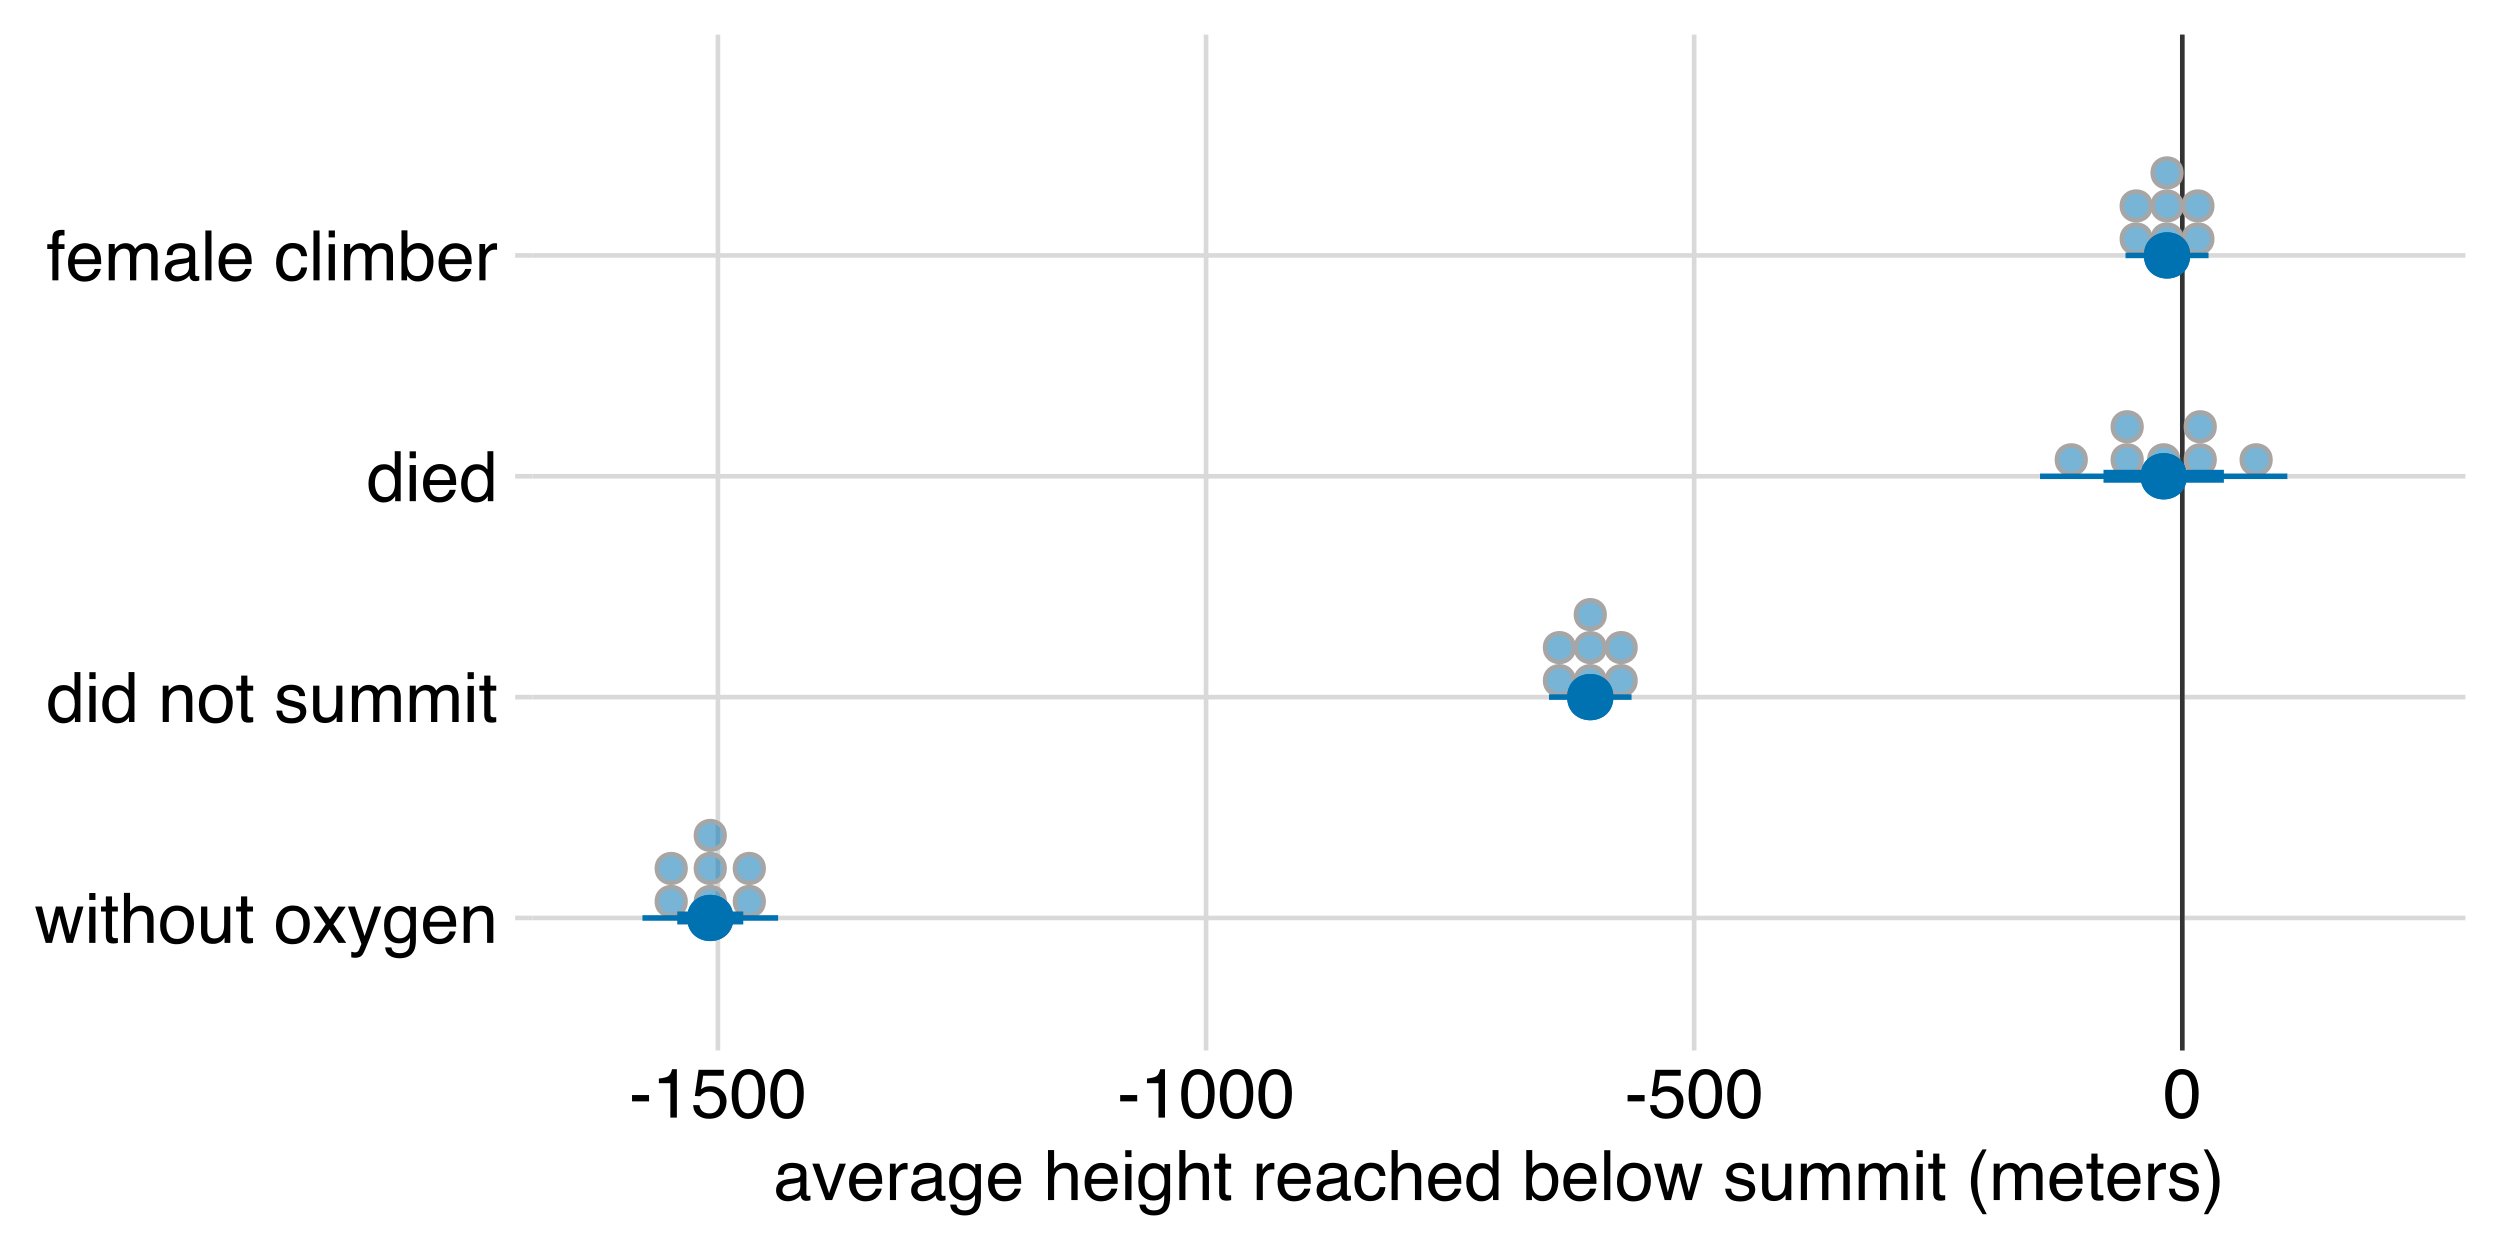 <?xml version="1.0" encoding="UTF-8"?>
<svg xmlns="http://www.w3.org/2000/svg" xmlns:xlink="http://www.w3.org/1999/xlink" width="576pt" height="288pt" viewBox="0 0 576 288" version="1.1">
<defs>
<g>
<symbol overflow="visible" id="glyph0-0">
<path style="stroke:none;" d="M 0.516 0 L 0.516 -11.484 L 9.625 -11.484 L 9.625 0 Z M 8.188 -1.438 L 8.188 -10.047 L 1.953 -10.047 L 1.953 -1.438 Z M 8.188 -1.438 "/>
</symbol>
<symbol overflow="visible" id="glyph0-1">
<path style="stroke:none;" d="M 1.688 -8.375 L 3.297 -1.781 L 4.922 -8.375 L 6.5 -8.375 L 8.141 -1.812 L 9.859 -8.375 L 11.266 -8.375 L 8.828 0 L 7.375 0 L 5.672 -6.484 L 4.016 0 L 2.562 0 L 0.141 -8.375 Z M 1.688 -8.375 "/>
</symbol>
<symbol overflow="visible" id="glyph0-2">
<path style="stroke:none;" d="M 1.031 -8.328 L 2.469 -8.328 L 2.469 0 L 1.031 0 Z M 1.031 -11.484 L 2.469 -11.484 L 2.469 -9.891 L 1.031 -9.891 Z M 1.031 -11.484 "/>
</symbol>
<symbol overflow="visible" id="glyph0-3">
<path style="stroke:none;" d="M 1.312 -10.703 L 2.734 -10.703 L 2.734 -8.375 L 4.078 -8.375 L 4.078 -7.219 L 2.734 -7.219 L 2.734 -1.766 C 2.734 -1.473 2.832 -1.273 3.031 -1.172 C 3.145 -1.117 3.328 -1.094 3.578 -1.094 C 3.648 -1.094 3.723 -1.094 3.797 -1.094 C 3.879 -1.094 3.973 -1.098 4.078 -1.109 L 4.078 0 C 3.91 0.051 3.738 0.086 3.562 0.109 C 3.395 0.129 3.207 0.141 3 0.141 C 2.344 0.141 1.895 -0.023 1.656 -0.359 C 1.426 -0.703 1.312 -1.145 1.312 -1.688 L 1.312 -7.219 L 0.188 -7.219 L 0.188 -8.375 L 1.312 -8.375 Z M 1.312 -10.703 "/>
</symbol>
<symbol overflow="visible" id="glyph0-4">
<path style="stroke:none;" d="M 1.031 -11.516 L 2.438 -11.516 L 2.438 -7.234 C 2.77 -7.66 3.07 -7.957 3.344 -8.125 C 3.789 -8.426 4.352 -8.578 5.031 -8.578 C 6.25 -8.578 7.07 -8.148 7.5 -7.297 C 7.738 -6.836 7.859 -6.195 7.859 -5.375 L 7.859 0 L 6.406 0 L 6.406 -5.281 C 6.406 -5.895 6.328 -6.344 6.172 -6.625 C 5.922 -7.082 5.441 -7.312 4.734 -7.312 C 4.148 -7.312 3.617 -7.109 3.141 -6.703 C 2.672 -6.305 2.438 -5.551 2.438 -4.438 L 2.438 0 L 1.031 0 Z M 1.031 -11.516 "/>
</symbol>
<symbol overflow="visible" id="glyph0-5">
<path style="stroke:none;" d="M 4.359 -0.906 C 5.285 -0.906 5.922 -1.258 6.266 -1.969 C 6.617 -2.676 6.797 -3.461 6.797 -4.328 C 6.797 -5.109 6.672 -5.742 6.422 -6.234 C 6.023 -7.004 5.344 -7.391 4.375 -7.391 C 3.508 -7.391 2.879 -7.062 2.484 -6.406 C 2.098 -5.75 1.906 -4.957 1.906 -4.031 C 1.906 -3.133 2.098 -2.391 2.484 -1.797 C 2.879 -1.203 3.504 -0.906 4.359 -0.906 Z M 4.406 -8.609 C 5.488 -8.609 6.398 -8.25 7.141 -7.531 C 7.891 -6.812 8.266 -5.754 8.266 -4.359 C 8.266 -3.016 7.938 -1.898 7.281 -1.016 C 6.625 -0.129 5.602 0.312 4.219 0.312 C 3.07 0.312 2.16 -0.078 1.484 -0.859 C 0.805 -1.641 0.469 -2.688 0.469 -4 C 0.469 -5.406 0.82 -6.523 1.531 -7.359 C 2.25 -8.191 3.207 -8.609 4.406 -8.609 Z M 4.359 -8.578 Z M 4.359 -8.578 "/>
</symbol>
<symbol overflow="visible" id="glyph0-6">
<path style="stroke:none;" d="M 2.438 -8.375 L 2.438 -2.812 C 2.438 -2.383 2.504 -2.035 2.641 -1.766 C 2.891 -1.266 3.359 -1.016 4.047 -1.016 C 5.023 -1.016 5.691 -1.453 6.047 -2.328 C 6.234 -2.797 6.328 -3.441 6.328 -4.266 L 6.328 -8.375 L 7.734 -8.375 L 7.734 0 L 6.406 0 L 6.422 -1.234 C 6.242 -0.922 6.02 -0.656 5.75 -0.438 C 5.207 0.008 4.555 0.234 3.797 0.234 C 2.598 0.234 1.785 -0.164 1.359 -0.969 C 1.117 -1.395 1 -1.969 1 -2.688 L 1 -8.375 Z M 4.375 -8.578 Z M 4.375 -8.578 "/>
</symbol>
<symbol overflow="visible" id="glyph0-7">
<path style="stroke:none;" d=""/>
</symbol>
<symbol overflow="visible" id="glyph0-8">
<path style="stroke:none;" d="M 0.234 -8.375 L 2.062 -8.375 L 3.984 -5.422 L 5.922 -8.375 L 7.641 -8.328 L 4.812 -4.297 L 7.766 0 L 5.969 0 L 3.891 -3.141 L 1.875 0 L 0.094 0 L 3.031 -4.297 Z M 0.234 -8.375 "/>
</symbol>
<symbol overflow="visible" id="glyph0-9">
<path style="stroke:none;" d="M 6.266 -8.375 L 7.812 -8.375 C 7.613 -7.832 7.176 -6.609 6.5 -4.703 C 5.988 -3.266 5.562 -2.094 5.219 -1.188 C 4.406 0.957 3.832 2.266 3.5 2.734 C 3.164 3.203 2.594 3.438 1.781 3.438 C 1.582 3.438 1.426 3.426 1.312 3.406 C 1.207 3.395 1.078 3.367 0.922 3.328 L 0.922 2.047 C 1.172 2.109 1.348 2.145 1.453 2.156 C 1.566 2.176 1.664 2.188 1.75 2.188 C 2.008 2.188 2.195 2.145 2.312 2.062 C 2.438 1.977 2.539 1.875 2.625 1.75 C 2.656 1.707 2.75 1.492 2.906 1.109 C 3.07 0.723 3.191 0.438 3.266 0.25 L 0.172 -8.375 L 1.766 -8.375 L 4 -1.562 Z M 4 -8.578 Z M 4 -8.578 "/>
</symbol>
<symbol overflow="visible" id="glyph0-10">
<path style="stroke:none;" d="M 3.984 -8.516 C 4.641 -8.516 5.211 -8.352 5.703 -8.031 C 5.973 -7.852 6.242 -7.586 6.516 -7.234 L 6.516 -8.297 L 7.812 -8.297 L 7.812 -0.688 C 7.812 0.383 7.656 1.227 7.344 1.844 C 6.758 2.977 5.66 3.547 4.047 3.547 C 3.141 3.547 2.379 3.344 1.766 2.938 C 1.148 2.531 0.805 1.898 0.734 1.047 L 2.172 1.047 C 2.234 1.422 2.367 1.707 2.578 1.906 C 2.891 2.219 3.391 2.375 4.078 2.375 C 5.148 2.375 5.852 1.992 6.188 1.234 C 6.383 0.785 6.477 -0.016 6.469 -1.172 C 6.188 -0.742 5.848 -0.422 5.453 -0.203 C 5.055 0.004 4.531 0.109 3.875 0.109 C 2.969 0.109 2.176 -0.211 1.5 -0.859 C 0.82 -1.504 0.484 -2.57 0.484 -4.062 C 0.484 -5.457 0.82 -6.547 1.5 -7.328 C 2.188 -8.117 3.016 -8.516 3.984 -8.516 Z M 6.516 -4.219 C 6.516 -5.258 6.301 -6.031 5.875 -6.531 C 5.445 -7.031 4.906 -7.281 4.25 -7.281 C 3.258 -7.281 2.582 -6.816 2.219 -5.891 C 2.02 -5.391 1.922 -4.738 1.922 -3.938 C 1.922 -3 2.113 -2.281 2.5 -1.781 C 2.883 -1.289 3.398 -1.047 4.047 -1.047 C 5.055 -1.047 5.766 -1.504 6.172 -2.422 C 6.398 -2.93 6.516 -3.531 6.516 -4.219 Z M 4.156 -8.578 Z M 4.156 -8.578 "/>
</symbol>
<symbol overflow="visible" id="glyph0-11">
<path style="stroke:none;" d="M 4.516 -8.562 C 5.109 -8.562 5.68 -8.422 6.234 -8.141 C 6.797 -7.859 7.223 -7.5 7.516 -7.062 C 7.797 -6.633 7.984 -6.141 8.078 -5.578 C 8.16 -5.191 8.203 -4.578 8.203 -3.734 L 2.078 -3.734 C 2.098 -2.891 2.297 -2.207 2.672 -1.688 C 3.047 -1.176 3.629 -0.922 4.422 -0.922 C 5.148 -0.922 5.734 -1.164 6.172 -1.656 C 6.422 -1.938 6.598 -2.258 6.703 -2.625 L 8.094 -2.625 C 8.051 -2.32 7.926 -1.977 7.719 -1.594 C 7.52 -1.219 7.289 -0.91 7.031 -0.672 C 6.602 -0.254 6.078 0.023 5.453 0.172 C 5.109 0.254 4.723 0.297 4.297 0.297 C 3.254 0.297 2.367 -0.082 1.641 -0.844 C 0.922 -1.602 0.562 -2.664 0.562 -4.031 C 0.562 -5.375 0.926 -6.461 1.656 -7.297 C 2.383 -8.141 3.336 -8.562 4.516 -8.562 Z M 6.766 -4.859 C 6.703 -5.461 6.566 -5.945 6.359 -6.312 C 5.973 -6.988 5.332 -7.328 4.438 -7.328 C 3.789 -7.328 3.25 -7.094 2.812 -6.625 C 2.375 -6.164 2.141 -5.578 2.109 -4.859 Z M 4.391 -8.578 Z M 4.391 -8.578 "/>
</symbol>
<symbol overflow="visible" id="glyph0-12">
<path style="stroke:none;" d="M 1.031 -8.375 L 2.375 -8.375 L 2.375 -7.188 C 2.77 -7.676 3.188 -8.023 3.625 -8.234 C 4.07 -8.453 4.566 -8.562 5.109 -8.562 C 6.297 -8.562 7.098 -8.145 7.516 -7.312 C 7.742 -6.863 7.859 -6.219 7.859 -5.375 L 7.859 0 L 6.422 0 L 6.422 -5.281 C 6.422 -5.789 6.348 -6.203 6.203 -6.516 C 5.953 -7.035 5.5 -7.297 4.844 -7.297 C 4.508 -7.297 4.234 -7.258 4.016 -7.188 C 3.629 -7.07 3.289 -6.844 3 -6.5 C 2.77 -6.227 2.617 -5.941 2.547 -5.641 C 2.473 -5.348 2.438 -4.93 2.438 -4.391 L 2.438 0 L 1.031 0 Z M 4.344 -8.578 Z M 4.344 -8.578 "/>
</symbol>
<symbol overflow="visible" id="glyph0-13">
<path style="stroke:none;" d="M 1.922 -4.094 C 1.922 -3.195 2.109 -2.445 2.484 -1.844 C 2.867 -1.238 3.484 -0.938 4.328 -0.938 C 4.973 -0.938 5.504 -1.211 5.922 -1.766 C 6.348 -2.328 6.562 -3.133 6.562 -4.188 C 6.562 -5.238 6.344 -6.02 5.906 -6.531 C 5.477 -7.039 4.945 -7.297 4.312 -7.297 C 3.602 -7.297 3.023 -7.023 2.578 -6.484 C 2.141 -5.941 1.922 -5.145 1.922 -4.094 Z M 4.047 -8.516 C 4.68 -8.516 5.219 -8.379 5.656 -8.109 C 5.906 -7.953 6.188 -7.68 6.5 -7.297 L 6.5 -11.516 L 7.859 -11.516 L 7.859 0 L 6.594 0 L 6.594 -1.172 C 6.258 -0.648 5.867 -0.273 5.422 -0.047 C 4.973 0.18 4.461 0.297 3.891 0.297 C 2.953 0.297 2.141 -0.094 1.453 -0.875 C 0.773 -1.664 0.438 -2.711 0.438 -4.016 C 0.438 -5.234 0.75 -6.285 1.375 -7.172 C 2 -8.066 2.891 -8.516 4.047 -8.516 Z M 4.047 -8.516 "/>
</symbol>
<symbol overflow="visible" id="glyph0-14">
<path style="stroke:none;" d="M 1.875 -2.625 C 1.914 -2.156 2.031 -1.797 2.219 -1.547 C 2.57 -1.098 3.188 -0.875 4.062 -0.875 C 4.582 -0.875 5.039 -0.984 5.438 -1.203 C 5.832 -1.43 6.031 -1.785 6.031 -2.266 C 6.031 -2.617 5.875 -2.891 5.562 -3.078 C 5.352 -3.191 4.953 -3.328 4.359 -3.484 L 3.234 -3.766 C 2.523 -3.941 2 -4.141 1.656 -4.359 C 1.051 -4.734 0.75 -5.258 0.75 -5.938 C 0.75 -6.727 1.035 -7.367 1.609 -7.859 C 2.18 -8.348 2.945 -8.594 3.906 -8.594 C 5.164 -8.594 6.078 -8.223 6.641 -7.484 C 6.984 -7.016 7.148 -6.508 7.141 -5.969 L 5.812 -5.969 C 5.789 -6.281 5.68 -6.566 5.484 -6.828 C 5.16 -7.203 4.598 -7.391 3.797 -7.391 C 3.266 -7.391 2.863 -7.285 2.594 -7.078 C 2.32 -6.879 2.188 -6.613 2.188 -6.281 C 2.188 -5.914 2.363 -5.625 2.719 -5.406 C 2.926 -5.27 3.234 -5.156 3.641 -5.062 L 4.578 -4.828 C 5.586 -4.586 6.266 -4.352 6.609 -4.125 C 7.148 -3.758 7.422 -3.191 7.422 -2.422 C 7.422 -1.68 7.141 -1.035 6.578 -0.484 C 6.016 0.055 5.156 0.328 4 0.328 C 2.75 0.328 1.863 0.047 1.344 -0.516 C 0.832 -1.086 0.555 -1.789 0.516 -2.625 Z M 3.953 -8.578 Z M 3.953 -8.578 "/>
</symbol>
<symbol overflow="visible" id="glyph0-15">
<path style="stroke:none;" d="M 1.031 -8.375 L 2.422 -8.375 L 2.422 -7.188 C 2.754 -7.594 3.055 -7.891 3.328 -8.078 C 3.797 -8.398 4.32 -8.562 4.906 -8.562 C 5.57 -8.562 6.109 -8.395 6.516 -8.062 C 6.742 -7.875 6.953 -7.598 7.141 -7.234 C 7.453 -7.68 7.816 -8.016 8.234 -8.234 C 8.66 -8.453 9.141 -8.562 9.672 -8.562 C 10.797 -8.562 11.562 -8.156 11.969 -7.344 C 12.188 -6.906 12.297 -6.316 12.297 -5.578 L 12.297 0 L 10.828 0 L 10.828 -5.812 C 10.828 -6.375 10.688 -6.758 10.406 -6.969 C 10.133 -7.176 9.797 -7.281 9.391 -7.281 C 8.836 -7.281 8.363 -7.094 7.969 -6.719 C 7.57 -6.352 7.375 -5.738 7.375 -4.875 L 7.375 0 L 5.938 0 L 5.938 -5.469 C 5.938 -6.031 5.867 -6.441 5.734 -6.703 C 5.523 -7.098 5.129 -7.297 4.547 -7.297 C 4.016 -7.297 3.531 -7.086 3.094 -6.672 C 2.656 -6.266 2.438 -5.52 2.438 -4.438 L 2.438 0 L 1.031 0 Z M 1.031 -8.375 "/>
</symbol>
<symbol overflow="visible" id="glyph0-16">
<path style="stroke:none;" d="M 1.391 -9.641 C 1.41 -10.223 1.508 -10.648 1.688 -10.922 C 2.02 -11.398 2.656 -11.641 3.594 -11.641 C 3.676 -11.641 3.766 -11.633 3.859 -11.625 C 3.953 -11.625 4.062 -11.617 4.188 -11.609 L 4.188 -10.328 C 4.039 -10.336 3.93 -10.344 3.859 -10.344 C 3.797 -10.352 3.738 -10.359 3.688 -10.359 C 3.258 -10.359 3.004 -10.242 2.922 -10.016 C 2.836 -9.797 2.797 -9.234 2.797 -8.328 L 4.188 -8.328 L 4.188 -7.219 L 2.781 -7.219 L 2.781 0 L 1.391 0 L 1.391 -7.219 L 0.219 -7.219 L 0.219 -8.328 L 1.391 -8.328 Z M 1.391 -9.641 "/>
</symbol>
<symbol overflow="visible" id="glyph0-17">
<path style="stroke:none;" d="M 2.109 -2.234 C 2.109 -1.828 2.254 -1.504 2.547 -1.266 C 2.848 -1.035 3.203 -0.922 3.609 -0.922 C 4.109 -0.922 4.586 -1.035 5.047 -1.266 C 5.828 -1.641 6.219 -2.258 6.219 -3.125 L 6.219 -4.266 C 6.051 -4.148 5.832 -4.055 5.562 -3.984 C 5.289 -3.91 5.023 -3.859 4.766 -3.828 L 3.906 -3.719 C 3.395 -3.656 3.016 -3.551 2.766 -3.406 C 2.328 -3.156 2.109 -2.766 2.109 -2.234 Z M 5.516 -5.078 C 5.836 -5.117 6.055 -5.254 6.172 -5.484 C 6.234 -5.609 6.266 -5.785 6.266 -6.016 C 6.266 -6.492 6.094 -6.844 5.75 -7.062 C 5.406 -7.281 4.914 -7.391 4.281 -7.391 C 3.551 -7.391 3.031 -7.191 2.719 -6.797 C 2.551 -6.578 2.441 -6.25 2.391 -5.812 L 1.078 -5.812 C 1.098 -6.844 1.43 -7.562 2.078 -7.969 C 2.723 -8.375 3.469 -8.578 4.312 -8.578 C 5.301 -8.578 6.102 -8.391 6.719 -8.016 C 7.32 -7.641 7.625 -7.055 7.625 -6.266 L 7.625 -1.438 C 7.625 -1.289 7.656 -1.172 7.719 -1.078 C 7.781 -0.992 7.906 -0.953 8.094 -0.953 C 8.156 -0.953 8.223 -0.957 8.297 -0.969 C 8.379 -0.977 8.469 -0.988 8.562 -1 L 8.562 0.047 C 8.344 0.109 8.176 0.145 8.062 0.156 C 7.945 0.176 7.789 0.188 7.594 0.188 C 7.102 0.188 6.75 0.008 6.531 -0.344 C 6.414 -0.52 6.336 -0.773 6.297 -1.109 C 6.004 -0.734 5.586 -0.406 5.047 -0.125 C 4.516 0.145 3.926 0.281 3.281 0.281 C 2.508 0.281 1.875 0.047 1.375 -0.422 C 0.883 -0.898 0.641 -1.492 0.641 -2.203 C 0.641 -2.973 0.879 -3.57 1.359 -4 C 1.848 -4.426 2.488 -4.691 3.281 -4.797 Z M 4.359 -8.578 Z M 4.359 -8.578 "/>
</symbol>
<symbol overflow="visible" id="glyph0-18">
<path style="stroke:none;" d="M 1.078 -11.484 L 2.484 -11.484 L 2.484 0 L 1.078 0 Z M 1.078 -11.484 "/>
</symbol>
<symbol overflow="visible" id="glyph0-19">
<path style="stroke:none;" d="M 4.266 -8.609 C 5.203 -8.609 5.969 -8.379 6.562 -7.922 C 7.156 -7.461 7.508 -6.676 7.625 -5.562 L 6.266 -5.562 C 6.18 -6.07 5.988 -6.5 5.688 -6.844 C 5.395 -7.188 4.922 -7.359 4.266 -7.359 C 3.367 -7.359 2.727 -6.922 2.344 -6.047 C 2.094 -5.473 1.969 -4.77 1.969 -3.938 C 1.969 -3.102 2.145 -2.398 2.5 -1.828 C 2.852 -1.254 3.41 -0.969 4.172 -0.969 C 4.754 -0.969 5.211 -1.145 5.547 -1.5 C 5.891 -1.852 6.129 -2.344 6.266 -2.969 L 7.625 -2.969 C 7.469 -1.852 7.078 -1.035 6.453 -0.516 C 5.828 -0.004 5.031 0.25 4.062 0.25 C 2.969 0.25 2.094 -0.148 1.438 -0.953 C 0.789 -1.754 0.469 -2.754 0.469 -3.953 C 0.469 -5.422 0.82 -6.562 1.531 -7.375 C 2.25 -8.195 3.16 -8.609 4.266 -8.609 Z M 4.047 -8.578 Z M 4.047 -8.578 "/>
</symbol>
<symbol overflow="visible" id="glyph0-20">
<path style="stroke:none;" d="M 0.922 -11.516 L 2.297 -11.516 L 2.297 -7.359 C 2.598 -7.754 2.961 -8.055 3.391 -8.266 C 3.816 -8.484 4.281 -8.594 4.781 -8.594 C 5.82 -8.594 6.664 -8.234 7.312 -7.516 C 7.969 -6.797 8.297 -5.738 8.297 -4.344 C 8.297 -3.02 7.973 -1.922 7.328 -1.047 C 6.691 -0.172 5.805 0.266 4.672 0.266 C 4.035 0.266 3.5 0.109 3.062 -0.203 C 2.801 -0.379 2.52 -0.672 2.219 -1.078 L 2.219 0 L 0.922 0 Z M 4.578 -0.984 C 5.336 -0.984 5.906 -1.285 6.281 -1.891 C 6.664 -2.492 6.859 -3.289 6.859 -4.281 C 6.859 -5.156 6.664 -5.879 6.281 -6.453 C 5.906 -7.035 5.352 -7.328 4.625 -7.328 C 3.977 -7.328 3.414 -7.086 2.938 -6.609 C 2.457 -6.141 2.219 -5.363 2.219 -4.281 C 2.219 -3.488 2.316 -2.848 2.516 -2.359 C 2.879 -1.441 3.566 -0.984 4.578 -0.984 Z M 4.578 -0.984 "/>
</symbol>
<symbol overflow="visible" id="glyph0-21">
<path style="stroke:none;" d="M 1.078 -8.375 L 2.406 -8.375 L 2.406 -6.922 C 2.52 -7.203 2.789 -7.547 3.219 -7.953 C 3.645 -8.359 4.133 -8.562 4.688 -8.562 C 4.719 -8.562 4.766 -8.555 4.828 -8.547 C 4.891 -8.547 4.992 -8.535 5.141 -8.516 L 5.141 -7.031 C 5.055 -7.051 4.977 -7.062 4.906 -7.062 C 4.844 -7.07 4.77 -7.078 4.688 -7.078 C 3.977 -7.078 3.43 -6.848 3.047 -6.391 C 2.672 -5.93 2.484 -5.406 2.484 -4.812 L 2.484 0 L 1.078 0 Z M 1.078 -8.375 "/>
</symbol>
<symbol overflow="visible" id="glyph0-22">
<path style="stroke:none;" d="M 0.672 -5.188 L 4.594 -5.188 L 4.594 -3.734 L 0.672 -3.734 Z M 0.672 -5.188 "/>
</symbol>
<symbol overflow="visible" id="glyph0-23">
<path style="stroke:none;" d="M 1.531 -7.922 L 1.531 -9 C 2.551 -9.102 3.258 -9.27 3.656 -9.5 C 4.062 -9.727 4.363 -10.273 4.562 -11.141 L 5.672 -11.141 L 5.672 0 L 4.172 0 L 4.172 -7.922 Z M 1.531 -7.922 "/>
</symbol>
<symbol overflow="visible" id="glyph0-24">
<path style="stroke:none;" d="M 1.984 -2.859 C 2.078 -2.055 2.445 -1.5 3.094 -1.188 C 3.426 -1.031 3.812 -0.953 4.25 -0.953 C 5.082 -0.953 5.695 -1.219 6.094 -1.75 C 6.5 -2.281 6.703 -2.867 6.703 -3.516 C 6.703 -4.297 6.461 -4.898 5.984 -5.328 C 5.516 -5.754 4.945 -5.969 4.281 -5.969 C 3.789 -5.969 3.375 -5.875 3.031 -5.688 C 2.688 -5.5 2.391 -5.238 2.141 -4.906 L 0.922 -4.984 L 1.781 -11 L 7.594 -11 L 7.594 -9.641 L 2.828 -9.641 L 2.359 -6.531 C 2.617 -6.727 2.863 -6.879 3.094 -6.984 C 3.508 -7.148 3.992 -7.234 4.547 -7.234 C 5.566 -7.234 6.43 -6.898 7.141 -6.234 C 7.859 -5.578 8.219 -4.742 8.219 -3.734 C 8.219 -2.672 7.891 -1.734 7.234 -0.922 C 6.586 -0.117 5.547 0.281 4.109 0.281 C 3.203 0.281 2.395 0.023 1.688 -0.484 C 0.988 -1.004 0.598 -1.797 0.516 -2.859 Z M 1.984 -2.859 "/>
</symbol>
<symbol overflow="visible" id="glyph0-25">
<path style="stroke:none;" d="M 4.328 -11.188 C 5.773 -11.188 6.82 -10.594 7.469 -9.406 C 7.969 -8.477 8.219 -7.211 8.219 -5.609 C 8.219 -4.086 7.992 -2.832 7.547 -1.844 C 6.891 -0.406 5.816 0.312 4.328 0.312 C 2.984 0.312 1.984 -0.273 1.328 -1.453 C 0.773 -2.422 0.5 -3.727 0.5 -5.375 C 0.5 -6.645 0.664 -7.734 1 -8.641 C 1.613 -10.336 2.723 -11.188 4.328 -11.188 Z M 4.312 -0.984 C 5.039 -0.984 5.617 -1.305 6.047 -1.953 C 6.484 -2.598 6.703 -3.801 6.703 -5.562 C 6.703 -6.832 6.547 -7.875 6.234 -8.688 C 5.922 -9.508 5.316 -9.922 4.422 -9.922 C 3.586 -9.922 2.977 -9.531 2.594 -8.75 C 2.219 -7.977 2.031 -6.832 2.031 -5.312 C 2.031 -4.176 2.148 -3.258 2.391 -2.562 C 2.766 -1.508 3.406 -0.984 4.312 -0.984 Z M 4.312 -0.984 "/>
</symbol>
<symbol overflow="visible" id="glyph0-26">
<path style="stroke:none;" d="M 1.719 -8.375 L 3.953 -1.562 L 6.297 -8.375 L 7.828 -8.375 L 4.672 0 L 3.172 0 L 0.094 -8.375 Z M 1.719 -8.375 "/>
</symbol>
<symbol overflow="visible" id="glyph0-27">
<path style="stroke:none;" d="M 4.734 -11.672 C 3.922 -10.078 3.391 -8.906 3.141 -8.156 C 2.773 -7.02 2.594 -5.703 2.594 -4.203 C 2.594 -2.691 2.801 -1.312 3.219 -0.062 C 3.477 0.707 3.992 1.816 4.766 3.266 L 3.812 3.266 C 3.051 2.078 2.578 1.316 2.391 0.984 C 2.211 0.66 2.02 0.219 1.812 -0.344 C 1.52 -1.113 1.316 -1.938 1.203 -2.812 C 1.141 -3.27 1.109 -3.703 1.109 -4.109 C 1.109 -5.648 1.352 -7.023 1.844 -8.234 C 2.145 -8.992 2.785 -10.141 3.766 -11.672 Z M 4.734 -11.672 "/>
</symbol>
<symbol overflow="visible" id="glyph0-28">
<path style="stroke:none;" d="M 0.562 3.266 C 1.383 1.648 1.914 0.473 2.156 -0.266 C 2.52 -1.391 2.703 -2.703 2.703 -4.203 C 2.703 -5.711 2.492 -7.094 2.078 -8.344 C 1.816 -9.113 1.301 -10.223 0.531 -11.672 L 1.484 -11.672 C 2.285 -10.391 2.77 -9.598 2.938 -9.297 C 3.102 -8.992 3.285 -8.582 3.484 -8.062 C 3.734 -7.406 3.91 -6.758 4.016 -6.125 C 4.129 -5.488 4.188 -4.879 4.188 -4.297 C 4.188 -2.754 3.941 -1.379 3.453 -0.172 C 3.141 0.609 2.5 1.754 1.531 3.266 Z M 0.562 3.266 "/>
</symbol>
</g>
<clipPath id="clip1">
  <path d="M 122.676 210 L 568.031 210 L 568.031 213 L 122.676 213 Z M 122.676 210 "/>
</clipPath>
<clipPath id="clip2">
  <path d="M 122.676 160 L 568.031 160 L 568.031 162 L 122.676 162 Z M 122.676 160 "/>
</clipPath>
<clipPath id="clip3">
  <path d="M 122.676 109 L 568.031 109 L 568.031 111 L 122.676 111 Z M 122.676 109 "/>
</clipPath>
<clipPath id="clip4">
  <path d="M 122.676 58 L 568.031 58 L 568.031 60 L 122.676 60 Z M 122.676 58 "/>
</clipPath>
<clipPath id="clip5">
  <path d="M 164 7.969 L 166 7.969 L 166 242.027 L 164 242.027 Z M 164 7.969 "/>
</clipPath>
<clipPath id="clip6">
  <path d="M 277 7.969 L 279 7.969 L 279 242.027 L 277 242.027 Z M 277 7.969 "/>
</clipPath>
<clipPath id="clip7">
  <path d="M 389 7.969 L 391 7.969 L 391 242.027 L 389 242.027 Z M 389 7.969 "/>
</clipPath>
<clipPath id="clip8">
  <path d="M 502 7.969 L 504 7.969 L 504 242.027 L 502 242.027 Z M 502 7.969 "/>
</clipPath>
</defs>
<g id="surface104">
<rect x="0" y="0" width="576" height="288" style="fill:rgb(100%,100%,100%);fill-opacity:1;stroke:none;"/>
<g clip-path="url(#clip1)" clip-rule="nonzero">
<path style="fill:none;stroke-width:1.067;stroke-linecap:butt;stroke-linejoin:round;stroke:rgb(85.098%,85.098%,85.098%);stroke-opacity:1;stroke-miterlimit:10;" d="M 122.676 211.5 L 568.031 211.5 "/>
</g>
<g clip-path="url(#clip2)" clip-rule="nonzero">
<path style="fill:none;stroke-width:1.067;stroke-linecap:butt;stroke-linejoin:round;stroke:rgb(85.098%,85.098%,85.098%);stroke-opacity:1;stroke-miterlimit:10;" d="M 122.676 160.617 L 568.031 160.617 "/>
</g>
<g clip-path="url(#clip3)" clip-rule="nonzero">
<path style="fill:none;stroke-width:1.067;stroke-linecap:butt;stroke-linejoin:round;stroke:rgb(85.098%,85.098%,85.098%);stroke-opacity:1;stroke-miterlimit:10;" d="M 122.676 109.734 L 568.031 109.734 "/>
</g>
<g clip-path="url(#clip4)" clip-rule="nonzero">
<path style="fill:none;stroke-width:1.067;stroke-linecap:butt;stroke-linejoin:round;stroke:rgb(85.098%,85.098%,85.098%);stroke-opacity:1;stroke-miterlimit:10;" d="M 122.676 58.852 L 568.031 58.852 "/>
</g>
<g clip-path="url(#clip5)" clip-rule="nonzero">
<path style="fill:none;stroke-width:1.067;stroke-linecap:butt;stroke-linejoin:round;stroke:rgb(85.098%,85.098%,85.098%);stroke-opacity:1;stroke-miterlimit:10;" d="M 165.41 242.027 L 165.41 7.969 "/>
</g>
<g clip-path="url(#clip6)" clip-rule="nonzero">
<path style="fill:none;stroke-width:1.067;stroke-linecap:butt;stroke-linejoin:round;stroke:rgb(85.098%,85.098%,85.098%);stroke-opacity:1;stroke-miterlimit:10;" d="M 277.875 242.027 L 277.875 7.969 "/>
</g>
<g clip-path="url(#clip7)" clip-rule="nonzero">
<path style="fill:none;stroke-width:1.067;stroke-linecap:butt;stroke-linejoin:round;stroke:rgb(85.098%,85.098%,85.098%);stroke-opacity:1;stroke-miterlimit:10;" d="M 390.336 242.027 L 390.336 7.969 "/>
</g>
<g clip-path="url(#clip8)" clip-rule="nonzero">
<path style="fill:none;stroke-width:1.067;stroke-linecap:butt;stroke-linejoin:round;stroke:rgb(85.098%,85.098%,85.098%);stroke-opacity:1;stroke-miterlimit:10;" d="M 502.801 242.027 L 502.801 7.969 "/>
<path style="fill:none;stroke-width:1.067;stroke-linecap:butt;stroke-linejoin:round;stroke:rgb(20%,20%,20%);stroke-opacity:1;stroke-miterlimit:10;" d="M 502.801 242.027 L 502.801 7.969 "/>
</g>
<path style="fill-rule:nonzero;fill:rgb(0%,44.706%,69.804%);fill-opacity:0.533;stroke-width:1.063;stroke-linecap:round;stroke-linejoin:round;stroke:rgb(65.098%,65.098%,65.098%);stroke-opacity:1;stroke-miterlimit:10;" d="M 157.941 207.695 C 157.941 212.09 151.352 212.09 151.352 207.695 C 151.352 203.301 157.941 203.301 157.941 207.695 "/>
<path style="fill-rule:nonzero;fill:rgb(0%,44.706%,69.804%);fill-opacity:0.533;stroke-width:1.063;stroke-linecap:round;stroke-linejoin:round;stroke:rgb(65.098%,65.098%,65.098%);stroke-opacity:1;stroke-miterlimit:10;" d="M 157.941 200.09 C 157.941 204.484 151.352 204.484 151.352 200.09 C 151.352 195.695 157.941 195.695 157.941 200.09 "/>
<path style="fill-rule:nonzero;fill:rgb(0%,44.706%,69.804%);fill-opacity:0.533;stroke-width:1.063;stroke-linecap:round;stroke-linejoin:round;stroke:rgb(65.098%,65.098%,65.098%);stroke-opacity:1;stroke-miterlimit:10;" d="M 166.941 207.695 C 166.941 212.09 160.352 212.09 160.352 207.695 C 160.352 203.301 166.941 203.301 166.941 207.695 "/>
<path style="fill-rule:nonzero;fill:rgb(0%,44.706%,69.804%);fill-opacity:0.533;stroke-width:1.063;stroke-linecap:round;stroke-linejoin:round;stroke:rgb(65.098%,65.098%,65.098%);stroke-opacity:1;stroke-miterlimit:10;" d="M 166.941 200.09 C 166.941 204.484 160.352 204.484 160.352 200.09 C 160.352 195.695 166.941 195.695 166.941 200.09 "/>
<path style="fill-rule:nonzero;fill:rgb(0%,44.706%,69.804%);fill-opacity:0.533;stroke-width:1.063;stroke-linecap:round;stroke-linejoin:round;stroke:rgb(65.098%,65.098%,65.098%);stroke-opacity:1;stroke-miterlimit:10;" d="M 166.941 192.484 C 166.941 196.875 160.352 196.875 160.352 192.484 C 160.352 188.09 166.941 188.09 166.941 192.484 "/>
<path style="fill-rule:nonzero;fill:rgb(0%,44.706%,69.804%);fill-opacity:0.533;stroke-width:1.063;stroke-linecap:round;stroke-linejoin:round;stroke:rgb(65.098%,65.098%,65.098%);stroke-opacity:1;stroke-miterlimit:10;" d="M 175.938 207.695 C 175.938 212.09 169.348 212.09 169.348 207.695 C 169.348 203.301 175.938 203.301 175.938 207.695 "/>
<path style="fill-rule:nonzero;fill:rgb(0%,44.706%,69.804%);fill-opacity:0.533;stroke-width:1.063;stroke-linecap:round;stroke-linejoin:round;stroke:rgb(65.098%,65.098%,65.098%);stroke-opacity:1;stroke-miterlimit:10;" d="M 175.938 200.09 C 175.938 204.484 169.348 204.484 169.348 200.09 C 169.348 195.695 175.938 195.695 175.938 200.09 "/>
<path style="fill-rule:nonzero;fill:rgb(0%,44.706%,69.804%);fill-opacity:0.533;stroke-width:1.063;stroke-linecap:round;stroke-linejoin:round;stroke:rgb(65.098%,65.098%,65.098%);stroke-opacity:1;stroke-miterlimit:10;" d="M 362.586 156.812 C 362.586 161.207 355.996 161.207 355.996 156.812 C 355.996 152.422 362.586 152.422 362.586 156.812 "/>
<path style="fill-rule:nonzero;fill:rgb(0%,44.706%,69.804%);fill-opacity:0.533;stroke-width:1.063;stroke-linecap:round;stroke-linejoin:round;stroke:rgb(65.098%,65.098%,65.098%);stroke-opacity:1;stroke-miterlimit:10;" d="M 362.586 149.207 C 362.586 153.602 355.996 153.602 355.996 149.207 C 355.996 144.812 362.586 144.812 362.586 149.207 "/>
<path style="fill-rule:nonzero;fill:rgb(0%,44.706%,69.804%);fill-opacity:0.533;stroke-width:1.063;stroke-linecap:round;stroke-linejoin:round;stroke:rgb(65.098%,65.098%,65.098%);stroke-opacity:1;stroke-miterlimit:10;" d="M 369.695 156.812 C 369.695 161.207 363.105 161.207 363.105 156.812 C 363.105 152.422 369.695 152.422 369.695 156.812 "/>
<path style="fill-rule:nonzero;fill:rgb(0%,44.706%,69.804%);fill-opacity:0.533;stroke-width:1.063;stroke-linecap:round;stroke-linejoin:round;stroke:rgb(65.098%,65.098%,65.098%);stroke-opacity:1;stroke-miterlimit:10;" d="M 369.695 149.207 C 369.695 153.602 363.105 153.602 363.105 149.207 C 363.105 144.812 369.695 144.812 369.695 149.207 "/>
<path style="fill-rule:nonzero;fill:rgb(0%,44.706%,69.804%);fill-opacity:0.533;stroke-width:1.063;stroke-linecap:round;stroke-linejoin:round;stroke:rgb(65.098%,65.098%,65.098%);stroke-opacity:1;stroke-miterlimit:10;" d="M 369.695 141.602 C 369.695 145.992 363.105 145.992 363.105 141.602 C 363.105 137.207 369.695 137.207 369.695 141.602 "/>
<path style="fill-rule:nonzero;fill:rgb(0%,44.706%,69.804%);fill-opacity:0.533;stroke-width:1.063;stroke-linecap:round;stroke-linejoin:round;stroke:rgb(65.098%,65.098%,65.098%);stroke-opacity:1;stroke-miterlimit:10;" d="M 376.805 156.812 C 376.805 161.207 370.215 161.207 370.215 156.812 C 370.215 152.422 376.805 152.422 376.805 156.812 "/>
<path style="fill-rule:nonzero;fill:rgb(0%,44.706%,69.804%);fill-opacity:0.533;stroke-width:1.063;stroke-linecap:round;stroke-linejoin:round;stroke:rgb(65.098%,65.098%,65.098%);stroke-opacity:1;stroke-miterlimit:10;" d="M 376.805 149.207 C 376.805 153.602 370.215 153.602 370.215 149.207 C 370.215 144.812 376.805 144.812 376.805 149.207 "/>
<path style="fill-rule:nonzero;fill:rgb(0%,44.706%,69.804%);fill-opacity:0.533;stroke-width:1.063;stroke-linecap:round;stroke-linejoin:round;stroke:rgb(65.098%,65.098%,65.098%);stroke-opacity:1;stroke-miterlimit:10;" d="M 480.512 105.93 C 480.512 110.324 473.922 110.324 473.922 105.93 C 473.922 101.539 480.512 101.539 480.512 105.93 "/>
<path style="fill-rule:nonzero;fill:rgb(0%,44.706%,69.804%);fill-opacity:0.533;stroke-width:1.063;stroke-linecap:round;stroke-linejoin:round;stroke:rgb(65.098%,65.098%,65.098%);stroke-opacity:1;stroke-miterlimit:10;" d="M 493.395 105.93 C 493.395 110.324 486.805 110.324 486.805 105.93 C 486.805 101.539 493.395 101.539 493.395 105.93 "/>
<path style="fill-rule:nonzero;fill:rgb(0%,44.706%,69.804%);fill-opacity:0.533;stroke-width:1.063;stroke-linecap:round;stroke-linejoin:round;stroke:rgb(65.098%,65.098%,65.098%);stroke-opacity:1;stroke-miterlimit:10;" d="M 493.395 98.324 C 493.395 102.719 486.805 102.719 486.805 98.324 C 486.805 93.93 493.395 93.93 493.395 98.324 "/>
<path style="fill-rule:nonzero;fill:rgb(0%,44.706%,69.804%);fill-opacity:0.533;stroke-width:1.063;stroke-linecap:round;stroke-linejoin:round;stroke:rgb(65.098%,65.098%,65.098%);stroke-opacity:1;stroke-miterlimit:10;" d="M 501.812 105.93 C 501.812 110.324 495.219 110.324 495.219 105.93 C 495.219 101.539 501.812 101.539 501.812 105.93 "/>
<path style="fill-rule:nonzero;fill:rgb(0%,44.706%,69.804%);fill-opacity:0.533;stroke-width:1.063;stroke-linecap:round;stroke-linejoin:round;stroke:rgb(65.098%,65.098%,65.098%);stroke-opacity:1;stroke-miterlimit:10;" d="M 510.227 105.93 C 510.227 110.324 503.637 110.324 503.637 105.93 C 503.637 101.539 510.227 101.539 510.227 105.93 "/>
<path style="fill-rule:nonzero;fill:rgb(0%,44.706%,69.804%);fill-opacity:0.533;stroke-width:1.063;stroke-linecap:round;stroke-linejoin:round;stroke:rgb(65.098%,65.098%,65.098%);stroke-opacity:1;stroke-miterlimit:10;" d="M 510.227 98.324 C 510.227 102.719 503.637 102.719 503.637 98.324 C 503.637 93.93 510.227 93.93 510.227 98.324 "/>
<path style="fill-rule:nonzero;fill:rgb(0%,44.706%,69.804%);fill-opacity:0.533;stroke-width:1.063;stroke-linecap:round;stroke-linejoin:round;stroke:rgb(65.098%,65.098%,65.098%);stroke-opacity:1;stroke-miterlimit:10;" d="M 523.109 105.93 C 523.109 110.324 516.52 110.324 516.52 105.93 C 516.52 101.539 523.109 101.539 523.109 105.93 "/>
<path style="fill-rule:nonzero;fill:rgb(0%,44.706%,69.804%);fill-opacity:0.533;stroke-width:1.063;stroke-linecap:round;stroke-linejoin:round;stroke:rgb(65.098%,65.098%,65.098%);stroke-opacity:1;stroke-miterlimit:10;" d="M 495.473 55.051 C 495.473 59.441 488.883 59.441 488.883 55.051 C 488.883 50.656 495.473 50.656 495.473 55.051 "/>
<path style="fill-rule:nonzero;fill:rgb(0%,44.706%,69.804%);fill-opacity:0.533;stroke-width:1.063;stroke-linecap:round;stroke-linejoin:round;stroke:rgb(65.098%,65.098%,65.098%);stroke-opacity:1;stroke-miterlimit:10;" d="M 495.473 47.441 C 495.473 51.836 488.883 51.836 488.883 47.441 C 488.883 43.051 495.473 43.051 495.473 47.441 "/>
<path style="fill-rule:nonzero;fill:rgb(0%,44.706%,69.804%);fill-opacity:0.533;stroke-width:1.063;stroke-linecap:round;stroke-linejoin:round;stroke:rgb(65.098%,65.098%,65.098%);stroke-opacity:1;stroke-miterlimit:10;" d="M 502.582 55.051 C 502.582 59.441 495.992 59.441 495.992 55.051 C 495.992 50.656 502.582 50.656 502.582 55.051 "/>
<path style="fill-rule:nonzero;fill:rgb(0%,44.706%,69.804%);fill-opacity:0.533;stroke-width:1.063;stroke-linecap:round;stroke-linejoin:round;stroke:rgb(65.098%,65.098%,65.098%);stroke-opacity:1;stroke-miterlimit:10;" d="M 502.582 47.441 C 502.582 51.836 495.992 51.836 495.992 47.441 C 495.992 43.051 502.582 43.051 502.582 47.441 "/>
<path style="fill-rule:nonzero;fill:rgb(0%,44.706%,69.804%);fill-opacity:0.533;stroke-width:1.063;stroke-linecap:round;stroke-linejoin:round;stroke:rgb(65.098%,65.098%,65.098%);stroke-opacity:1;stroke-miterlimit:10;" d="M 502.582 39.836 C 502.582 44.23 495.992 44.23 495.992 39.836 C 495.992 35.441 502.582 35.441 502.582 39.836 "/>
<path style="fill-rule:nonzero;fill:rgb(0%,44.706%,69.804%);fill-opacity:0.533;stroke-width:1.063;stroke-linecap:round;stroke-linejoin:round;stroke:rgb(65.098%,65.098%,65.098%);stroke-opacity:1;stroke-miterlimit:10;" d="M 509.691 55.051 C 509.691 59.441 503.102 59.441 503.102 55.051 C 503.102 50.656 509.691 50.656 509.691 55.051 "/>
<path style="fill-rule:nonzero;fill:rgb(0%,44.706%,69.804%);fill-opacity:0.533;stroke-width:1.063;stroke-linecap:round;stroke-linejoin:round;stroke:rgb(65.098%,65.098%,65.098%);stroke-opacity:1;stroke-miterlimit:10;" d="M 509.691 47.441 C 509.691 51.836 503.102 51.836 503.102 47.441 C 503.102 43.051 509.691 43.051 509.691 47.441 "/>
<path style="fill:none;stroke-width:1.28;stroke-linecap:butt;stroke-linejoin:round;stroke:rgb(0%,44.706%,69.804%);stroke-opacity:1;stroke-miterlimit:10;" d="M 470.023 109.734 L 527.008 109.734 "/>
<path style="fill:none;stroke-width:1.28;stroke-linecap:butt;stroke-linejoin:round;stroke:rgb(0%,44.706%,69.804%);stroke-opacity:1;stroke-miterlimit:10;" d="M 148.02 211.5 L 179.273 211.5 "/>
<path style="fill:none;stroke-width:2.988;stroke-linecap:butt;stroke-linejoin:round;stroke:rgb(0%,44.706%,69.804%);stroke-opacity:1;stroke-miterlimit:10;" d="M 484.645 109.734 L 512.387 109.734 "/>
<path style="fill:none;stroke-width:1.28;stroke-linecap:butt;stroke-linejoin:round;stroke:rgb(0%,44.706%,69.804%);stroke-opacity:1;stroke-miterlimit:10;" d="M 489.719 58.852 L 508.855 58.852 "/>
<path style="fill:none;stroke-width:1.28;stroke-linecap:butt;stroke-linejoin:round;stroke:rgb(0%,44.706%,69.804%);stroke-opacity:1;stroke-miterlimit:10;" d="M 356.891 160.617 L 375.91 160.617 "/>
<path style="fill:none;stroke-width:2.988;stroke-linecap:butt;stroke-linejoin:round;stroke:rgb(0%,44.706%,69.804%);stroke-opacity:1;stroke-miterlimit:10;" d="M 156.039 211.5 L 171.254 211.5 "/>
<path style="fill:none;stroke-width:2.988;stroke-linecap:butt;stroke-linejoin:round;stroke:rgb(0%,44.706%,69.804%);stroke-opacity:1;stroke-miterlimit:10;" d="M 494.629 58.852 L 503.945 58.852 "/>
<path style="fill:none;stroke-width:2.988;stroke-linecap:butt;stroke-linejoin:round;stroke:rgb(0%,44.706%,69.804%);stroke-opacity:1;stroke-miterlimit:10;" d="M 361.77 160.617 L 371.031 160.617 "/>
<path style="fill-rule:nonzero;fill:rgb(0%,44.706%,69.804%);fill-opacity:1;stroke-width:1.063;stroke-linecap:round;stroke-linejoin:round;stroke:rgb(0%,44.706%,69.804%);stroke-opacity:1;stroke-miterlimit:10;" d="M 503.316 109.734 C 503.316 116.133 493.715 116.133 493.715 109.734 C 493.715 103.336 503.316 103.336 503.316 109.734 "/>
<path style="fill-rule:nonzero;fill:rgb(0%,44.706%,69.804%);fill-opacity:1;stroke-width:1.063;stroke-linecap:round;stroke-linejoin:round;stroke:rgb(0%,44.706%,69.804%);stroke-opacity:1;stroke-miterlimit:10;" d="M 168.445 211.5 C 168.445 217.898 158.848 217.898 158.848 211.5 C 158.848 205.102 168.445 205.102 168.445 211.5 "/>
<path style="fill-rule:nonzero;fill:rgb(0%,44.706%,69.804%);fill-opacity:1;stroke-width:1.063;stroke-linecap:round;stroke-linejoin:round;stroke:rgb(0%,44.706%,69.804%);stroke-opacity:1;stroke-miterlimit:10;" d="M 503.316 109.734 C 503.316 116.133 493.715 116.133 493.715 109.734 C 493.715 103.336 503.316 103.336 503.316 109.734 "/>
<path style="fill-rule:nonzero;fill:rgb(0%,44.706%,69.804%);fill-opacity:1;stroke-width:1.063;stroke-linecap:round;stroke-linejoin:round;stroke:rgb(0%,44.706%,69.804%);stroke-opacity:1;stroke-miterlimit:10;" d="M 504.086 58.852 C 504.086 65.25 494.488 65.25 494.488 58.852 C 494.488 52.453 504.086 52.453 504.086 58.852 "/>
<path style="fill-rule:nonzero;fill:rgb(0%,44.706%,69.804%);fill-opacity:1;stroke-width:1.063;stroke-linecap:round;stroke-linejoin:round;stroke:rgb(0%,44.706%,69.804%);stroke-opacity:1;stroke-miterlimit:10;" d="M 371.199 160.617 C 371.199 167.016 361.602 167.016 361.602 160.617 C 361.602 154.219 371.199 154.219 371.199 160.617 "/>
<path style="fill-rule:nonzero;fill:rgb(0%,44.706%,69.804%);fill-opacity:1;stroke-width:1.063;stroke-linecap:round;stroke-linejoin:round;stroke:rgb(0%,44.706%,69.804%);stroke-opacity:1;stroke-miterlimit:10;" d="M 168.445 211.5 C 168.445 217.898 158.848 217.898 158.848 211.5 C 158.848 205.102 168.445 205.102 168.445 211.5 "/>
<path style="fill-rule:nonzero;fill:rgb(0%,44.706%,69.804%);fill-opacity:1;stroke-width:1.063;stroke-linecap:round;stroke-linejoin:round;stroke:rgb(0%,44.706%,69.804%);stroke-opacity:1;stroke-miterlimit:10;" d="M 504.086 58.852 C 504.086 65.25 494.488 65.25 494.488 58.852 C 494.488 52.453 504.086 52.453 504.086 58.852 "/>
<path style="fill-rule:nonzero;fill:rgb(0%,44.706%,69.804%);fill-opacity:1;stroke-width:1.063;stroke-linecap:round;stroke-linejoin:round;stroke:rgb(0%,44.706%,69.804%);stroke-opacity:1;stroke-miterlimit:10;" d="M 371.199 160.617 C 371.199 167.016 361.602 167.016 361.602 160.617 C 361.602 154.219 371.199 154.219 371.199 160.617 "/>
<g style="fill:rgb(0%,0%,0%);fill-opacity:1;">
  <use xlink:href="#glyph0-1" x="7.969" y="217.238"/>
  <use xlink:href="#glyph0-2" x="19.523" y="217.238"/>
  <use xlink:href="#glyph0-3" x="23.078" y="217.238"/>
  <use xlink:href="#glyph0-4" x="27.523" y="217.238"/>
  <use xlink:href="#glyph0-5" x="36.422" y="217.238"/>
  <use xlink:href="#glyph0-6" x="45.32" y="217.238"/>
  <use xlink:href="#glyph0-3" x="54.219" y="217.238"/>
  <use xlink:href="#glyph0-7" x="58.664" y="217.238"/>
  <use xlink:href="#glyph0-5" x="63.109" y="217.238"/>
  <use xlink:href="#glyph0-8" x="72.008" y="217.238"/>
  <use xlink:href="#glyph0-9" x="80.008" y="217.238"/>
  <use xlink:href="#glyph0-10" x="88.008" y="217.238"/>
  <use xlink:href="#glyph0-11" x="96.906" y="217.238"/>
  <use xlink:href="#glyph0-12" x="105.805" y="217.238"/>
</g>
<g style="fill:rgb(0%,0%,0%);fill-opacity:1;">
  <use xlink:href="#glyph0-13" x="10.664" y="166.355"/>
  <use xlink:href="#glyph0-2" x="19.562" y="166.355"/>
  <use xlink:href="#glyph0-13" x="23.117" y="166.355"/>
  <use xlink:href="#glyph0-7" x="32.016" y="166.355"/>
  <use xlink:href="#glyph0-12" x="36.461" y="166.355"/>
  <use xlink:href="#glyph0-5" x="45.359" y="166.355"/>
  <use xlink:href="#glyph0-3" x="54.258" y="166.355"/>
  <use xlink:href="#glyph0-7" x="58.703" y="166.355"/>
  <use xlink:href="#glyph0-14" x="63.148" y="166.355"/>
  <use xlink:href="#glyph0-6" x="71.148" y="166.355"/>
  <use xlink:href="#glyph0-15" x="80.047" y="166.355"/>
  <use xlink:href="#glyph0-15" x="93.375" y="166.355"/>
  <use xlink:href="#glyph0-2" x="106.703" y="166.355"/>
  <use xlink:href="#glyph0-3" x="110.258" y="166.355"/>
</g>
<g style="fill:rgb(0%,0%,0%);fill-opacity:1;">
  <use xlink:href="#glyph0-13" x="84.453" y="115.473"/>
  <use xlink:href="#glyph0-2" x="93.352" y="115.473"/>
  <use xlink:href="#glyph0-11" x="96.906" y="115.473"/>
  <use xlink:href="#glyph0-13" x="105.805" y="115.473"/>
</g>
<g style="fill:rgb(0%,0%,0%);fill-opacity:1;">
  <use xlink:href="#glyph0-16" x="10.672" y="64.59"/>
  <use xlink:href="#glyph0-11" x="15.117" y="64.59"/>
  <use xlink:href="#glyph0-15" x="24.016" y="64.59"/>
  <use xlink:href="#glyph0-17" x="37.344" y="64.59"/>
  <use xlink:href="#glyph0-18" x="46.242" y="64.59"/>
  <use xlink:href="#glyph0-11" x="49.797" y="64.59"/>
  <use xlink:href="#glyph0-7" x="58.695" y="64.59"/>
  <use xlink:href="#glyph0-19" x="63.141" y="64.59"/>
  <use xlink:href="#glyph0-18" x="71.141" y="64.59"/>
  <use xlink:href="#glyph0-2" x="74.695" y="64.59"/>
  <use xlink:href="#glyph0-15" x="78.25" y="64.59"/>
  <use xlink:href="#glyph0-20" x="91.578" y="64.59"/>
  <use xlink:href="#glyph0-11" x="100.477" y="64.59"/>
  <use xlink:href="#glyph0-21" x="109.375" y="64.59"/>
</g>
<path style="fill:none;stroke-width:1.067;stroke-linecap:butt;stroke-linejoin:round;stroke:rgb(85.098%,85.098%,85.098%);stroke-opacity:1;stroke-miterlimit:10;" d="M 118.691 211.5 L 122.676 211.5 "/>
<path style="fill:none;stroke-width:1.067;stroke-linecap:butt;stroke-linejoin:round;stroke:rgb(85.098%,85.098%,85.098%);stroke-opacity:1;stroke-miterlimit:10;" d="M 118.691 160.617 L 122.676 160.617 "/>
<path style="fill:none;stroke-width:1.067;stroke-linecap:butt;stroke-linejoin:round;stroke:rgb(85.098%,85.098%,85.098%);stroke-opacity:1;stroke-miterlimit:10;" d="M 118.691 109.734 L 122.676 109.734 "/>
<path style="fill:none;stroke-width:1.067;stroke-linecap:butt;stroke-linejoin:round;stroke:rgb(85.098%,85.098%,85.098%);stroke-opacity:1;stroke-miterlimit:10;" d="M 118.691 58.852 L 122.676 58.852 "/>
<path style="fill:none;stroke-width:1.067;stroke-linecap:butt;stroke-linejoin:round;stroke:rgb(85.098%,85.098%,85.098%);stroke-opacity:1;stroke-miterlimit:10;" d="M 165.41 242.027 L 165.41 242.027 "/>
<path style="fill:none;stroke-width:1.067;stroke-linecap:butt;stroke-linejoin:round;stroke:rgb(85.098%,85.098%,85.098%);stroke-opacity:1;stroke-miterlimit:10;" d="M 277.875 242.027 L 277.875 242.027 "/>
<path style="fill:none;stroke-width:1.067;stroke-linecap:butt;stroke-linejoin:round;stroke:rgb(85.098%,85.098%,85.098%);stroke-opacity:1;stroke-miterlimit:10;" d="M 390.336 242.027 L 390.336 242.027 "/>
<path style="fill:none;stroke-width:1.067;stroke-linecap:butt;stroke-linejoin:round;stroke:rgb(85.098%,85.098%,85.098%);stroke-opacity:1;stroke-miterlimit:10;" d="M 502.801 242.027 L 502.801 242.027 "/>
<g style="fill:rgb(0%,0%,0%);fill-opacity:1;">
  <use xlink:href="#glyph0-22" x="144.949" y="257.488"/>
  <use xlink:href="#glyph0-23" x="150.277" y="257.488"/>
  <use xlink:href="#glyph0-24" x="159.176" y="257.488"/>
  <use xlink:href="#glyph0-25" x="168.074" y="257.488"/>
  <use xlink:href="#glyph0-25" x="176.973" y="257.488"/>
</g>
<g style="fill:rgb(0%,0%,0%);fill-opacity:1;">
  <use xlink:href="#glyph0-22" x="257.414" y="257.488"/>
  <use xlink:href="#glyph0-23" x="262.742" y="257.488"/>
  <use xlink:href="#glyph0-25" x="271.641" y="257.488"/>
  <use xlink:href="#glyph0-25" x="280.539" y="257.488"/>
  <use xlink:href="#glyph0-25" x="289.438" y="257.488"/>
</g>
<g style="fill:rgb(0%,0%,0%);fill-opacity:1;">
  <use xlink:href="#glyph0-22" x="374.324" y="257.488"/>
  <use xlink:href="#glyph0-24" x="379.652" y="257.488"/>
  <use xlink:href="#glyph0-25" x="388.551" y="257.488"/>
  <use xlink:href="#glyph0-25" x="397.449" y="257.488"/>
</g>
<g style="fill:rgb(0%,0%,0%);fill-opacity:1;">
  <use xlink:href="#glyph0-25" x="498.352" y="257.488"/>
</g>
<g style="fill:rgb(0%,0%,0%);fill-opacity:1;">
  <use xlink:href="#glyph0-17" x="178.164" y="276.492"/>
  <use xlink:href="#glyph0-26" x="187.062" y="276.492"/>
  <use xlink:href="#glyph0-11" x="195.062" y="276.492"/>
  <use xlink:href="#glyph0-21" x="203.961" y="276.492"/>
  <use xlink:href="#glyph0-17" x="209.289" y="276.492"/>
  <use xlink:href="#glyph0-10" x="218.188" y="276.492"/>
  <use xlink:href="#glyph0-11" x="227.086" y="276.492"/>
  <use xlink:href="#glyph0-7" x="235.984" y="276.492"/>
  <use xlink:href="#glyph0-4" x="240.43" y="276.492"/>
  <use xlink:href="#glyph0-11" x="249.328" y="276.492"/>
  <use xlink:href="#glyph0-2" x="258.227" y="276.492"/>
  <use xlink:href="#glyph0-10" x="261.781" y="276.492"/>
  <use xlink:href="#glyph0-4" x="270.68" y="276.492"/>
  <use xlink:href="#glyph0-3" x="279.578" y="276.492"/>
  <use xlink:href="#glyph0-7" x="284.023" y="276.492"/>
  <use xlink:href="#glyph0-21" x="288.469" y="276.492"/>
  <use xlink:href="#glyph0-11" x="293.797" y="276.492"/>
  <use xlink:href="#glyph0-17" x="302.695" y="276.492"/>
  <use xlink:href="#glyph0-19" x="311.594" y="276.492"/>
  <use xlink:href="#glyph0-4" x="319.594" y="276.492"/>
  <use xlink:href="#glyph0-11" x="328.492" y="276.492"/>
  <use xlink:href="#glyph0-13" x="337.391" y="276.492"/>
  <use xlink:href="#glyph0-7" x="346.289" y="276.492"/>
  <use xlink:href="#glyph0-20" x="350.734" y="276.492"/>
  <use xlink:href="#glyph0-11" x="359.633" y="276.492"/>
  <use xlink:href="#glyph0-18" x="368.531" y="276.492"/>
  <use xlink:href="#glyph0-5" x="372.086" y="276.492"/>
  <use xlink:href="#glyph0-1" x="380.984" y="276.492"/>
  <use xlink:href="#glyph0-7" x="392.539" y="276.492"/>
  <use xlink:href="#glyph0-14" x="396.984" y="276.492"/>
  <use xlink:href="#glyph0-6" x="404.984" y="276.492"/>
  <use xlink:href="#glyph0-15" x="413.883" y="276.492"/>
  <use xlink:href="#glyph0-15" x="427.211" y="276.492"/>
  <use xlink:href="#glyph0-2" x="440.539" y="276.492"/>
  <use xlink:href="#glyph0-3" x="444.094" y="276.492"/>
  <use xlink:href="#glyph0-7" x="448.539" y="276.492"/>
  <use xlink:href="#glyph0-27" x="452.984" y="276.492"/>
  <use xlink:href="#glyph0-15" x="458.312" y="276.492"/>
  <use xlink:href="#glyph0-11" x="471.641" y="276.492"/>
  <use xlink:href="#glyph0-3" x="480.539" y="276.492"/>
  <use xlink:href="#glyph0-11" x="484.984" y="276.492"/>
  <use xlink:href="#glyph0-21" x="493.883" y="276.492"/>
  <use xlink:href="#glyph0-14" x="499.211" y="276.492"/>
  <use xlink:href="#glyph0-28" x="507.211" y="276.492"/>
</g>
</g>
</svg>
